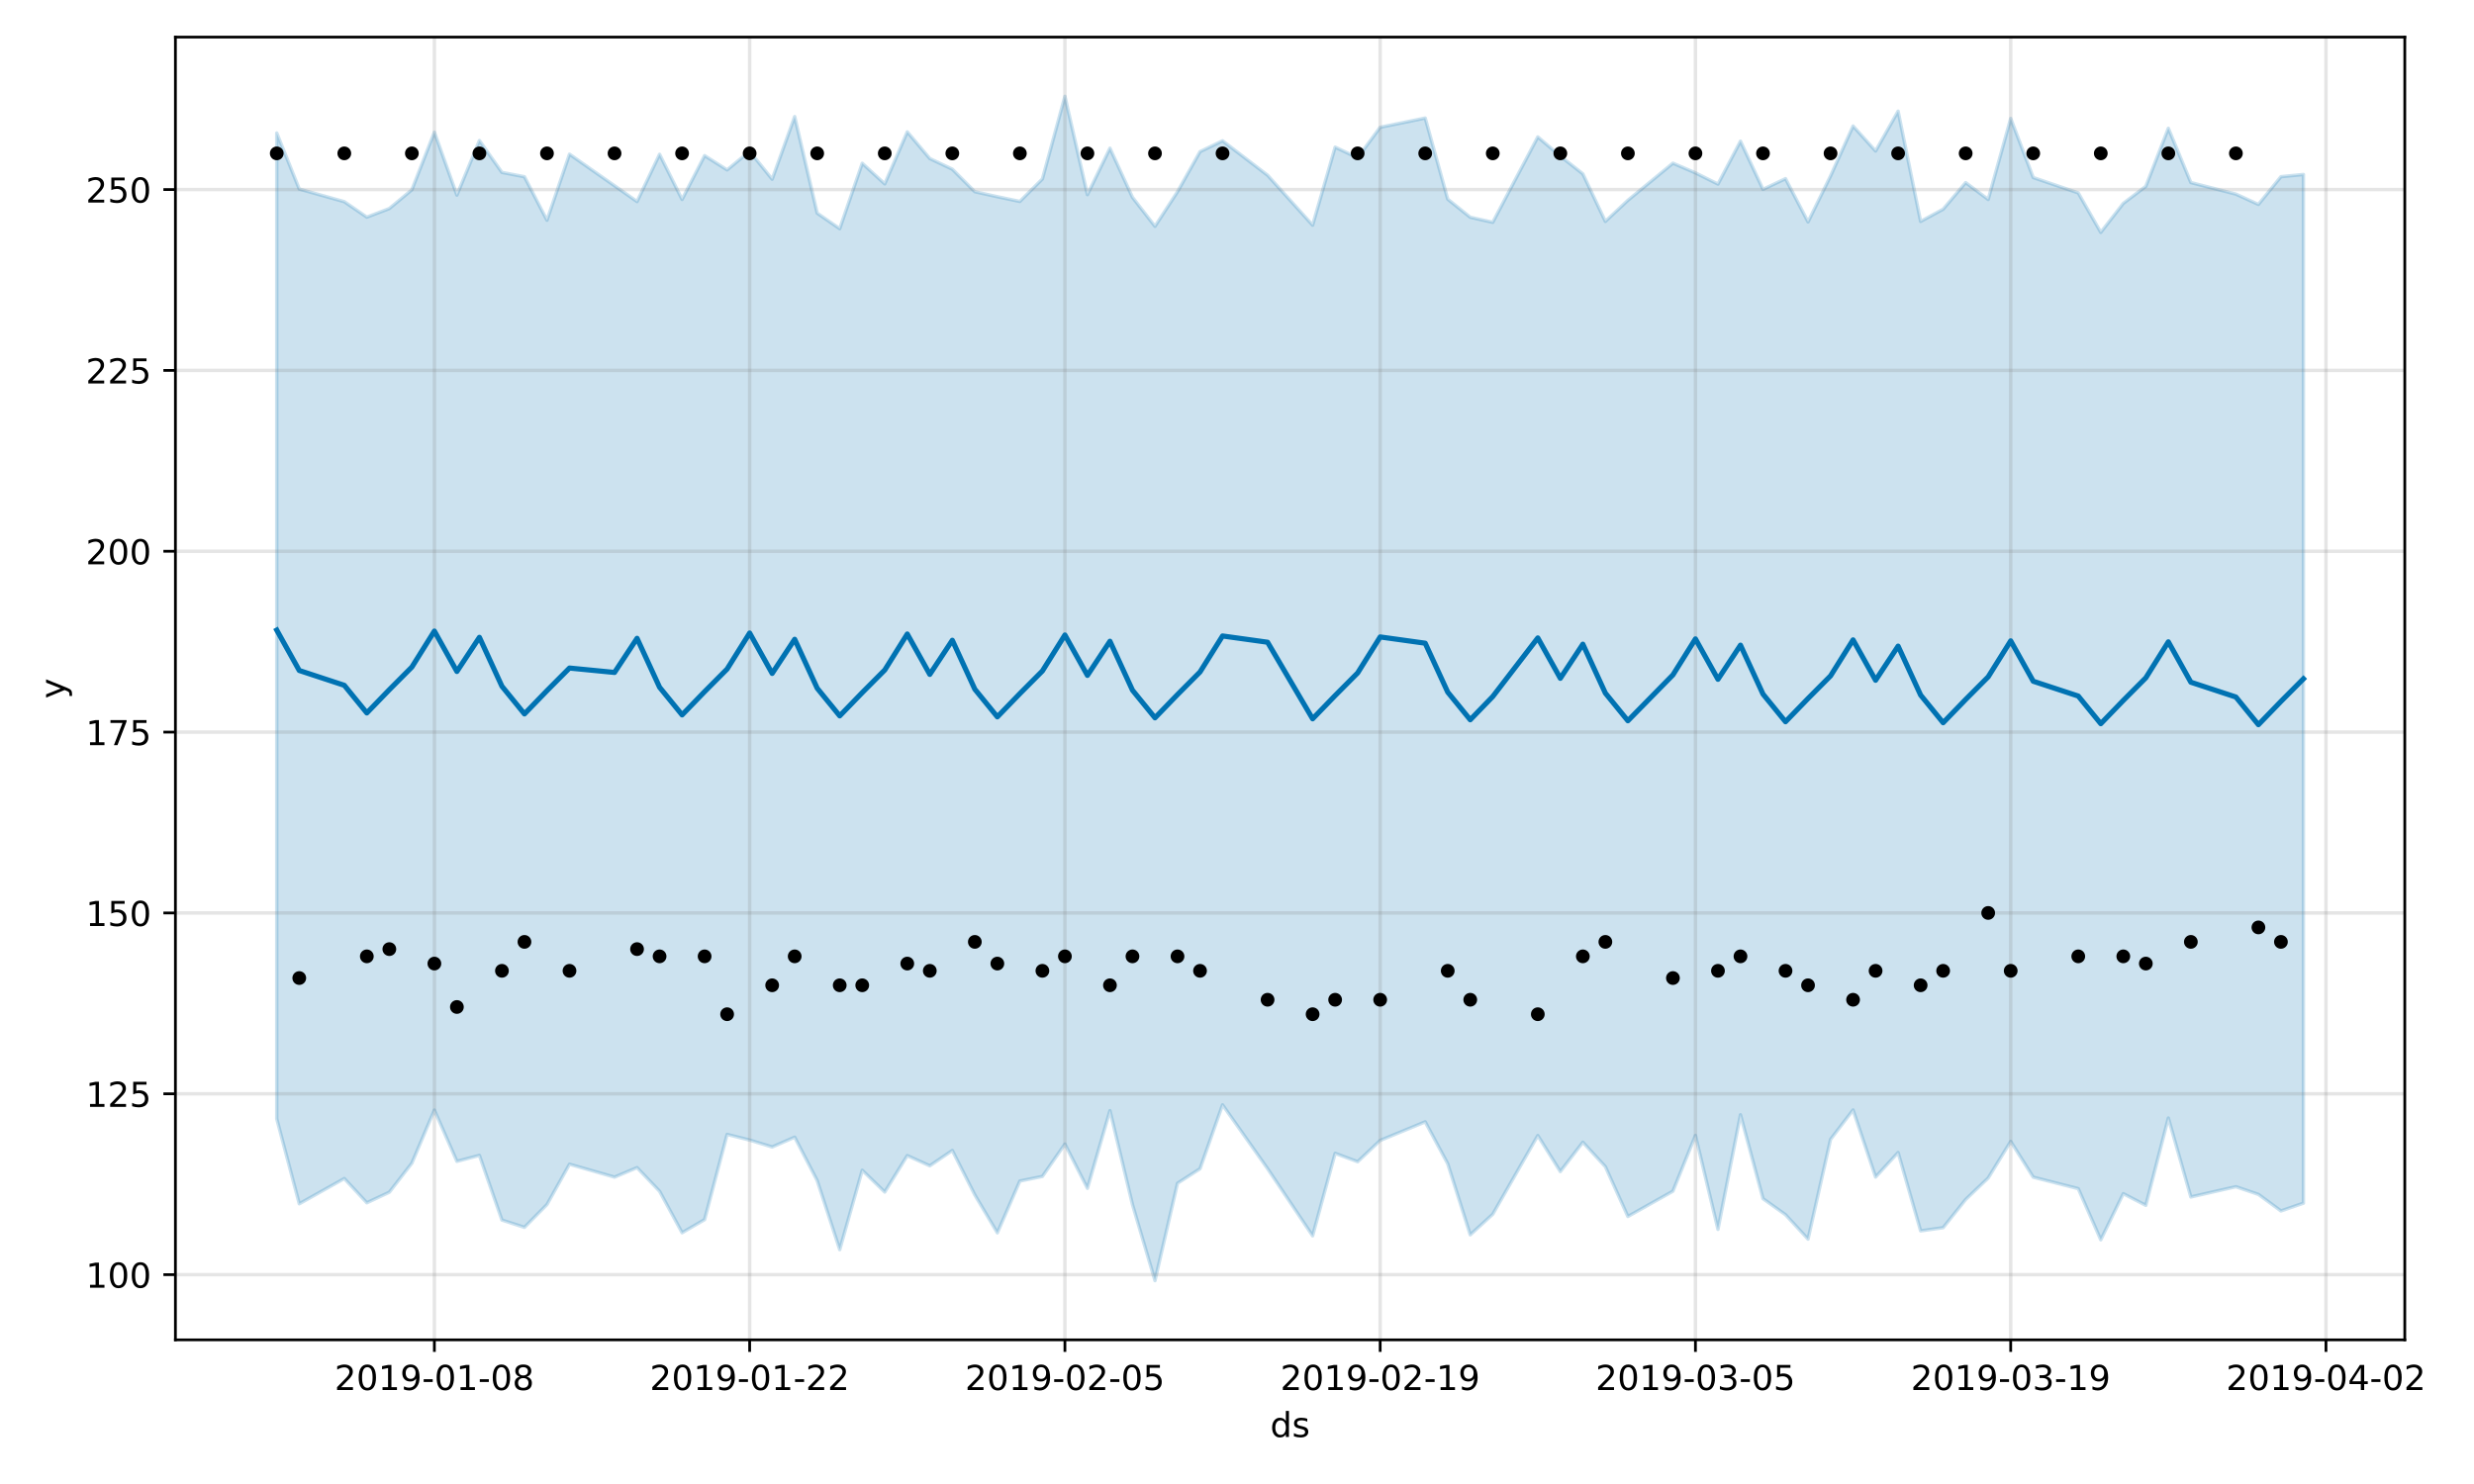 <?xml version="1.0" encoding="utf-8" standalone="no"?>
<!DOCTYPE svg PUBLIC "-//W3C//DTD SVG 1.1//EN"
  "http://www.w3.org/Graphics/SVG/1.1/DTD/svg11.dtd">
<!-- Created with matplotlib (https://matplotlib.org/) -->
<svg height="432pt" version="1.1" viewBox="0 0 720 432" width="720pt" xmlns="http://www.w3.org/2000/svg" xmlns:xlink="http://www.w3.org/1999/xlink">
 <defs>
  <style type="text/css">
*{stroke-linecap:butt;stroke-linejoin:round;}
  </style>
 </defs>
 <g id="figure_1">
  <g id="patch_1">
   <path d="M 0 432 
L 720 432 
L 720 0 
L 0 0 
z
" style="fill:#ffffff;"/>
  </g>
  <g id="axes_1">
   <g id="patch_2">
    <path d="M 51.05 390.04 
L 699.857 390.04 
L 699.857 10.8 
L 51.05 10.8 
z
" style="fill:#ffffff;"/>
   </g>
   <g id="PolyCollection_1">
    <defs>
     <path d="M 80.541 -393.276 
L 80.541 -106.308 
L 87.095 -81.568 
L 100.202 -88.922 
L 106.756 -81.864 
L 113.309 -84.943 
L 119.863 -93.396 
L 126.417 -108.858 
L 132.97 -93.927 
L 139.524 -95.661 
L 146.077 -76.832 
L 152.631 -74.71 
L 159.185 -81.346 
L 165.738 -93.088 
L 178.845 -89.331 
L 185.399 -92.1 
L 191.953 -85.219 
L 198.506 -73.145 
L 205.06 -76.971 
L 211.613 -101.761 
L 218.167 -100.121 
L 224.721 -98.104 
L 231.274 -100.958 
L 237.828 -88.314 
L 244.381 -68.224 
L 250.935 -91.335 
L 257.489 -84.989 
L 264.042 -95.597 
L 270.596 -92.632 
L 277.15 -97.091 
L 283.703 -84.151 
L 290.257 -73.118 
L 296.81 -88.197 
L 303.364 -89.529 
L 309.918 -98.96 
L 316.471 -86.084 
L 323.025 -108.686 
L 329.578 -81.345 
L 336.132 -59.198 
L 342.686 -87.546 
L 349.239 -91.772 
L 355.793 -110.376 
L 368.9 -91.796 
L 382.007 -72.247 
L 388.561 -96.264 
L 395.114 -93.815 
L 401.668 -100.008 
L 414.775 -105.428 
L 421.329 -93.225 
L 427.883 -72.537 
L 434.436 -78.534 
L 447.543 -101.436 
L 454.097 -90.946 
L 460.651 -99.485 
L 467.204 -92.376 
L 473.758 -77.874 
L 486.865 -85.239 
L 493.419 -101.473 
L 499.972 -74.124 
L 506.526 -107.484 
L 513.079 -83.066 
L 519.633 -78.391 
L 526.187 -71.285 
L 532.74 -100.322 
L 539.294 -108.885 
L 545.847 -89.35 
L 552.401 -96.495 
L 558.955 -73.688 
L 565.508 -74.616 
L 572.062 -82.818 
L 578.616 -89.074 
L 585.169 -99.737 
L 591.723 -89.323 
L 604.83 -85.972 
L 611.384 -71.085 
L 617.937 -84.516 
L 624.491 -81.118 
L 631.044 -106.538 
L 637.598 -83.556 
L 650.705 -86.542 
L 657.259 -84.311 
L 663.812 -79.494 
L 670.366 -81.751 
L 670.366 -381.209 
L 670.366 -381.209 
L 663.812 -380.566 
L 657.259 -372.496 
L 650.705 -375.494 
L 637.598 -378.858 
L 631.044 -394.653 
L 624.491 -377.759 
L 617.937 -372.794 
L 611.384 -364.361 
L 604.83 -375.838 
L 591.723 -380.323 
L 585.169 -397.523 
L 578.616 -373.939 
L 572.062 -378.845 
L 565.508 -371.106 
L 558.955 -367.549 
L 552.401 -399.636 
L 545.847 -388.039 
L 539.294 -395.314 
L 532.74 -380.777 
L 526.187 -367.402 
L 519.633 -379.993 
L 513.079 -376.876 
L 506.526 -390.897 
L 499.972 -378.416 
L 493.419 -381.678 
L 486.865 -384.494 
L 473.758 -373.687 
L 467.204 -367.548 
L 460.651 -381.391 
L 454.097 -386.566 
L 447.543 -392.136 
L 434.436 -367.291 
L 427.883 -368.757 
L 421.329 -374.022 
L 414.775 -397.632 
L 401.668 -394.95 
L 395.114 -386.07 
L 388.561 -389.163 
L 382.007 -366.458 
L 368.9 -380.99 
L 355.793 -391.012 
L 349.239 -387.854 
L 342.686 -376.182 
L 336.132 -366.119 
L 329.578 -374.56 
L 323.025 -388.853 
L 316.471 -375.333 
L 309.918 -403.962 
L 303.364 -379.902 
L 296.81 -373.361 
L 290.257 -374.737 
L 283.703 -376.191 
L 277.15 -382.747 
L 270.596 -385.848 
L 264.042 -393.613 
L 257.489 -378.47 
L 250.935 -384.471 
L 244.381 -365.431 
L 237.828 -369.945 
L 231.274 -398.06 
L 224.721 -379.828 
L 218.167 -387.958 
L 211.613 -382.548 
L 205.06 -386.691 
L 198.506 -373.939 
L 191.953 -387.083 
L 185.399 -373.326 
L 178.845 -377.935 
L 165.738 -387.111 
L 159.185 -367.889 
L 152.631 -380.556 
L 146.077 -381.815 
L 139.524 -391.087 
L 132.97 -375.202 
L 126.417 -393.532 
L 119.863 -376.743 
L 113.309 -371.296 
L 106.756 -368.793 
L 100.202 -373.293 
L 87.095 -376.971 
L 80.541 -393.276 
z
" id="ma6cf78fb42" style="stroke:#0072b2;stroke-opacity:0.2;"/>
    </defs>
    <g clip-path="url(#p310ff1286e)">
     <use style="fill:#0072b2;fill-opacity:0.2;stroke:#0072b2;stroke-opacity:0.2;" x="0" xlink:href="#ma6cf78fb42" y="432"/>
    </g>
   </g>
   <g id="matplotlib.axis_1">
    <g id="xtick_1">
     <g id="line2d_1">
      <path clip-path="url(#p310ff1286e)" d="M 126.417 390.04 
L 126.417 10.8 
" style="fill:none;stroke:#808080;stroke-linecap:square;stroke-opacity:0.2;"/>
     </g>
     <g id="line2d_2">
      <defs>
       <path d="M 0 0 
L 0 3.5 
" id="ma74b03a37a" style="stroke:#000000;stroke-width:0.8;"/>
      </defs>
      <g>
       <use style="stroke:#000000;stroke-width:0.8;" x="126.417" xlink:href="#ma74b03a37a" y="390.04"/>
      </g>
     </g>
     <g id="text_1">
      <!-- 2019-01-08 -->
      <defs>
       <path d="M 19.188 8.297 
L 53.609 8.297 
L 53.609 0 
L 7.328 0 
L 7.328 8.297 
Q 12.938 14.109 22.625 23.891 
Q 32.328 33.688 34.812 36.531 
Q 39.547 41.844 41.422 45.531 
Q 43.312 49.219 43.312 52.781 
Q 43.312 58.594 39.234 62.25 
Q 35.156 65.922 28.609 65.922 
Q 23.969 65.922 18.812 64.312 
Q 13.672 62.703 7.812 59.422 
L 7.812 69.391 
Q 13.766 71.781 18.938 73 
Q 24.125 74.219 28.422 74.219 
Q 39.75 74.219 46.484 68.547 
Q 53.219 62.891 53.219 53.422 
Q 53.219 48.922 51.531 44.891 
Q 49.859 40.875 45.406 35.406 
Q 44.188 33.984 37.641 27.219 
Q 31.109 20.453 19.188 8.297 
z
" id="DejaVuSans-50"/>
       <path d="M 31.781 66.406 
Q 24.172 66.406 20.328 58.906 
Q 16.5 51.422 16.5 36.375 
Q 16.5 21.391 20.328 13.891 
Q 24.172 6.391 31.781 6.391 
Q 39.453 6.391 43.281 13.891 
Q 47.125 21.391 47.125 36.375 
Q 47.125 51.422 43.281 58.906 
Q 39.453 66.406 31.781 66.406 
z
M 31.781 74.219 
Q 44.047 74.219 50.516 64.516 
Q 56.984 54.828 56.984 36.375 
Q 56.984 17.969 50.516 8.266 
Q 44.047 -1.422 31.781 -1.422 
Q 19.531 -1.422 13.062 8.266 
Q 6.594 17.969 6.594 36.375 
Q 6.594 54.828 13.062 64.516 
Q 19.531 74.219 31.781 74.219 
z
" id="DejaVuSans-48"/>
       <path d="M 12.406 8.297 
L 28.516 8.297 
L 28.516 63.922 
L 10.984 60.406 
L 10.984 69.391 
L 28.422 72.906 
L 38.281 72.906 
L 38.281 8.297 
L 54.391 8.297 
L 54.391 0 
L 12.406 0 
z
" id="DejaVuSans-49"/>
       <path d="M 10.984 1.516 
L 10.984 10.5 
Q 14.703 8.734 18.5 7.812 
Q 22.312 6.891 25.984 6.891 
Q 35.75 6.891 40.891 13.453 
Q 46.047 20.016 46.781 33.406 
Q 43.953 29.203 39.594 26.953 
Q 35.25 24.703 29.984 24.703 
Q 19.047 24.703 12.672 31.312 
Q 6.297 37.938 6.297 49.422 
Q 6.297 60.641 12.938 67.422 
Q 19.578 74.219 30.609 74.219 
Q 43.266 74.219 49.922 64.516 
Q 56.594 54.828 56.594 36.375 
Q 56.594 19.141 48.406 8.859 
Q 40.234 -1.422 26.422 -1.422 
Q 22.703 -1.422 18.891 -0.688 
Q 15.094 0.047 10.984 1.516 
z
M 30.609 32.422 
Q 37.25 32.422 41.125 36.953 
Q 45.016 41.5 45.016 49.422 
Q 45.016 57.281 41.125 61.844 
Q 37.25 66.406 30.609 66.406 
Q 23.969 66.406 20.094 61.844 
Q 16.219 57.281 16.219 49.422 
Q 16.219 41.5 20.094 36.953 
Q 23.969 32.422 30.609 32.422 
z
" id="DejaVuSans-57"/>
       <path d="M 4.891 31.391 
L 31.203 31.391 
L 31.203 23.391 
L 4.891 23.391 
z
" id="DejaVuSans-45"/>
       <path d="M 31.781 34.625 
Q 24.75 34.625 20.719 30.859 
Q 16.703 27.094 16.703 20.516 
Q 16.703 13.922 20.719 10.156 
Q 24.75 6.391 31.781 6.391 
Q 38.812 6.391 42.859 10.172 
Q 46.922 13.969 46.922 20.516 
Q 46.922 27.094 42.891 30.859 
Q 38.875 34.625 31.781 34.625 
z
M 21.922 38.812 
Q 15.578 40.375 12.031 44.719 
Q 8.5 49.078 8.5 55.328 
Q 8.5 64.062 14.719 69.141 
Q 20.953 74.219 31.781 74.219 
Q 42.672 74.219 48.875 69.141 
Q 55.078 64.062 55.078 55.328 
Q 55.078 49.078 51.531 44.719 
Q 48 40.375 41.703 38.812 
Q 48.828 37.156 52.797 32.312 
Q 56.781 27.484 56.781 20.516 
Q 56.781 9.906 50.312 4.234 
Q 43.844 -1.422 31.781 -1.422 
Q 19.734 -1.422 13.25 4.234 
Q 6.781 9.906 6.781 20.516 
Q 6.781 27.484 10.781 32.312 
Q 14.797 37.156 21.922 38.812 
z
M 18.312 54.391 
Q 18.312 48.734 21.844 45.562 
Q 25.391 42.391 31.781 42.391 
Q 38.141 42.391 41.719 45.562 
Q 45.312 48.734 45.312 54.391 
Q 45.312 60.062 41.719 63.234 
Q 38.141 66.406 31.781 66.406 
Q 25.391 66.406 21.844 63.234 
Q 18.312 60.062 18.312 54.391 
z
" id="DejaVuSans-56"/>
      </defs>
      <g transform="translate(97.359 404.638)scale(0.1 -0.1)">
       <use xlink:href="#DejaVuSans-50"/>
       <use x="63.623" xlink:href="#DejaVuSans-48"/>
       <use x="127.246" xlink:href="#DejaVuSans-49"/>
       <use x="190.869" xlink:href="#DejaVuSans-57"/>
       <use x="254.492" xlink:href="#DejaVuSans-45"/>
       <use x="290.576" xlink:href="#DejaVuSans-48"/>
       <use x="354.199" xlink:href="#DejaVuSans-49"/>
       <use x="417.822" xlink:href="#DejaVuSans-45"/>
       <use x="453.906" xlink:href="#DejaVuSans-48"/>
       <use x="517.529" xlink:href="#DejaVuSans-56"/>
      </g>
     </g>
    </g>
    <g id="xtick_2">
     <g id="line2d_3">
      <path clip-path="url(#p310ff1286e)" d="M 218.167 390.04 
L 218.167 10.8 
" style="fill:none;stroke:#808080;stroke-linecap:square;stroke-opacity:0.2;"/>
     </g>
     <g id="line2d_4">
      <g>
       <use style="stroke:#000000;stroke-width:0.8;" x="218.167" xlink:href="#ma74b03a37a" y="390.04"/>
      </g>
     </g>
     <g id="text_2">
      <!-- 2019-01-22 -->
      <g transform="translate(189.109 404.638)scale(0.1 -0.1)">
       <use xlink:href="#DejaVuSans-50"/>
       <use x="63.623" xlink:href="#DejaVuSans-48"/>
       <use x="127.246" xlink:href="#DejaVuSans-49"/>
       <use x="190.869" xlink:href="#DejaVuSans-57"/>
       <use x="254.492" xlink:href="#DejaVuSans-45"/>
       <use x="290.576" xlink:href="#DejaVuSans-48"/>
       <use x="354.199" xlink:href="#DejaVuSans-49"/>
       <use x="417.822" xlink:href="#DejaVuSans-45"/>
       <use x="453.906" xlink:href="#DejaVuSans-50"/>
       <use x="517.529" xlink:href="#DejaVuSans-50"/>
      </g>
     </g>
    </g>
    <g id="xtick_3">
     <g id="line2d_5">
      <path clip-path="url(#p310ff1286e)" d="M 309.918 390.04 
L 309.918 10.8 
" style="fill:none;stroke:#808080;stroke-linecap:square;stroke-opacity:0.2;"/>
     </g>
     <g id="line2d_6">
      <g>
       <use style="stroke:#000000;stroke-width:0.8;" x="309.918" xlink:href="#ma74b03a37a" y="390.04"/>
      </g>
     </g>
     <g id="text_3">
      <!-- 2019-02-05 -->
      <defs>
       <path d="M 10.797 72.906 
L 49.516 72.906 
L 49.516 64.594 
L 19.828 64.594 
L 19.828 46.734 
Q 21.969 47.469 24.109 47.828 
Q 26.266 48.188 28.422 48.188 
Q 40.625 48.188 47.75 41.5 
Q 54.891 34.812 54.891 23.391 
Q 54.891 11.625 47.562 5.094 
Q 40.234 -1.422 26.906 -1.422 
Q 22.312 -1.422 17.547 -0.641 
Q 12.797 0.141 7.719 1.703 
L 7.719 11.625 
Q 12.109 9.234 16.797 8.062 
Q 21.484 6.891 26.703 6.891 
Q 35.156 6.891 40.078 11.328 
Q 45.016 15.766 45.016 23.391 
Q 45.016 31 40.078 35.438 
Q 35.156 39.891 26.703 39.891 
Q 22.75 39.891 18.812 39.016 
Q 14.891 38.141 10.797 36.281 
z
" id="DejaVuSans-53"/>
      </defs>
      <g transform="translate(280.86 404.638)scale(0.1 -0.1)">
       <use xlink:href="#DejaVuSans-50"/>
       <use x="63.623" xlink:href="#DejaVuSans-48"/>
       <use x="127.246" xlink:href="#DejaVuSans-49"/>
       <use x="190.869" xlink:href="#DejaVuSans-57"/>
       <use x="254.492" xlink:href="#DejaVuSans-45"/>
       <use x="290.576" xlink:href="#DejaVuSans-48"/>
       <use x="354.199" xlink:href="#DejaVuSans-50"/>
       <use x="417.822" xlink:href="#DejaVuSans-45"/>
       <use x="453.906" xlink:href="#DejaVuSans-48"/>
       <use x="517.529" xlink:href="#DejaVuSans-53"/>
      </g>
     </g>
    </g>
    <g id="xtick_4">
     <g id="line2d_7">
      <path clip-path="url(#p310ff1286e)" d="M 401.668 390.04 
L 401.668 10.8 
" style="fill:none;stroke:#808080;stroke-linecap:square;stroke-opacity:0.2;"/>
     </g>
     <g id="line2d_8">
      <g>
       <use style="stroke:#000000;stroke-width:0.8;" x="401.668" xlink:href="#ma74b03a37a" y="390.04"/>
      </g>
     </g>
     <g id="text_4">
      <!-- 2019-02-19 -->
      <g transform="translate(372.61 404.638)scale(0.1 -0.1)">
       <use xlink:href="#DejaVuSans-50"/>
       <use x="63.623" xlink:href="#DejaVuSans-48"/>
       <use x="127.246" xlink:href="#DejaVuSans-49"/>
       <use x="190.869" xlink:href="#DejaVuSans-57"/>
       <use x="254.492" xlink:href="#DejaVuSans-45"/>
       <use x="290.576" xlink:href="#DejaVuSans-48"/>
       <use x="354.199" xlink:href="#DejaVuSans-50"/>
       <use x="417.822" xlink:href="#DejaVuSans-45"/>
       <use x="453.906" xlink:href="#DejaVuSans-49"/>
       <use x="517.529" xlink:href="#DejaVuSans-57"/>
      </g>
     </g>
    </g>
    <g id="xtick_5">
     <g id="line2d_9">
      <path clip-path="url(#p310ff1286e)" d="M 493.419 390.04 
L 493.419 10.8 
" style="fill:none;stroke:#808080;stroke-linecap:square;stroke-opacity:0.2;"/>
     </g>
     <g id="line2d_10">
      <g>
       <use style="stroke:#000000;stroke-width:0.8;" x="493.419" xlink:href="#ma74b03a37a" y="390.04"/>
      </g>
     </g>
     <g id="text_5">
      <!-- 2019-03-05 -->
      <defs>
       <path d="M 40.578 39.312 
Q 47.656 37.797 51.625 33 
Q 55.609 28.219 55.609 21.188 
Q 55.609 10.406 48.188 4.484 
Q 40.766 -1.422 27.094 -1.422 
Q 22.516 -1.422 17.656 -0.516 
Q 12.797 0.391 7.625 2.203 
L 7.625 11.719 
Q 11.719 9.328 16.594 8.109 
Q 21.484 6.891 26.812 6.891 
Q 36.078 6.891 40.938 10.547 
Q 45.797 14.203 45.797 21.188 
Q 45.797 27.641 41.281 31.266 
Q 36.766 34.906 28.719 34.906 
L 20.219 34.906 
L 20.219 43.016 
L 29.109 43.016 
Q 36.375 43.016 40.234 45.922 
Q 44.094 48.828 44.094 54.297 
Q 44.094 59.906 40.109 62.906 
Q 36.141 65.922 28.719 65.922 
Q 24.656 65.922 20.016 65.031 
Q 15.375 64.156 9.812 62.312 
L 9.812 71.094 
Q 15.438 72.656 20.344 73.438 
Q 25.25 74.219 29.594 74.219 
Q 40.828 74.219 47.359 69.109 
Q 53.906 64.016 53.906 55.328 
Q 53.906 49.266 50.438 45.094 
Q 46.969 40.922 40.578 39.312 
z
" id="DejaVuSans-51"/>
      </defs>
      <g transform="translate(464.361 404.638)scale(0.1 -0.1)">
       <use xlink:href="#DejaVuSans-50"/>
       <use x="63.623" xlink:href="#DejaVuSans-48"/>
       <use x="127.246" xlink:href="#DejaVuSans-49"/>
       <use x="190.869" xlink:href="#DejaVuSans-57"/>
       <use x="254.492" xlink:href="#DejaVuSans-45"/>
       <use x="290.576" xlink:href="#DejaVuSans-48"/>
       <use x="354.199" xlink:href="#DejaVuSans-51"/>
       <use x="417.822" xlink:href="#DejaVuSans-45"/>
       <use x="453.906" xlink:href="#DejaVuSans-48"/>
       <use x="517.529" xlink:href="#DejaVuSans-53"/>
      </g>
     </g>
    </g>
    <g id="xtick_6">
     <g id="line2d_11">
      <path clip-path="url(#p310ff1286e)" d="M 585.169 390.04 
L 585.169 10.8 
" style="fill:none;stroke:#808080;stroke-linecap:square;stroke-opacity:0.2;"/>
     </g>
     <g id="line2d_12">
      <g>
       <use style="stroke:#000000;stroke-width:0.8;" x="585.169" xlink:href="#ma74b03a37a" y="390.04"/>
      </g>
     </g>
     <g id="text_6">
      <!-- 2019-03-19 -->
      <g transform="translate(556.111 404.638)scale(0.1 -0.1)">
       <use xlink:href="#DejaVuSans-50"/>
       <use x="63.623" xlink:href="#DejaVuSans-48"/>
       <use x="127.246" xlink:href="#DejaVuSans-49"/>
       <use x="190.869" xlink:href="#DejaVuSans-57"/>
       <use x="254.492" xlink:href="#DejaVuSans-45"/>
       <use x="290.576" xlink:href="#DejaVuSans-48"/>
       <use x="354.199" xlink:href="#DejaVuSans-51"/>
       <use x="417.822" xlink:href="#DejaVuSans-45"/>
       <use x="453.906" xlink:href="#DejaVuSans-49"/>
       <use x="517.529" xlink:href="#DejaVuSans-57"/>
      </g>
     </g>
    </g>
    <g id="xtick_7">
     <g id="line2d_13">
      <path clip-path="url(#p310ff1286e)" d="M 676.92 390.04 
L 676.92 10.8 
" style="fill:none;stroke:#808080;stroke-linecap:square;stroke-opacity:0.2;"/>
     </g>
     <g id="line2d_14">
      <g>
       <use style="stroke:#000000;stroke-width:0.8;" x="676.92" xlink:href="#ma74b03a37a" y="390.04"/>
      </g>
     </g>
     <g id="text_7">
      <!-- 2019-04-02 -->
      <defs>
       <path d="M 37.797 64.312 
L 12.891 25.391 
L 37.797 25.391 
z
M 35.203 72.906 
L 47.609 72.906 
L 47.609 25.391 
L 58.016 25.391 
L 58.016 17.188 
L 47.609 17.188 
L 47.609 0 
L 37.797 0 
L 37.797 17.188 
L 4.891 17.188 
L 4.891 26.703 
z
" id="DejaVuSans-52"/>
      </defs>
      <g transform="translate(647.862 404.638)scale(0.1 -0.1)">
       <use xlink:href="#DejaVuSans-50"/>
       <use x="63.623" xlink:href="#DejaVuSans-48"/>
       <use x="127.246" xlink:href="#DejaVuSans-49"/>
       <use x="190.869" xlink:href="#DejaVuSans-57"/>
       <use x="254.492" xlink:href="#DejaVuSans-45"/>
       <use x="290.576" xlink:href="#DejaVuSans-48"/>
       <use x="354.199" xlink:href="#DejaVuSans-52"/>
       <use x="417.822" xlink:href="#DejaVuSans-45"/>
       <use x="453.906" xlink:href="#DejaVuSans-48"/>
       <use x="517.529" xlink:href="#DejaVuSans-50"/>
      </g>
     </g>
    </g>
    <g id="text_8">
     <!-- ds -->
     <defs>
      <path d="M 45.406 46.391 
L 45.406 75.984 
L 54.391 75.984 
L 54.391 0 
L 45.406 0 
L 45.406 8.203 
Q 42.578 3.328 38.25 0.953 
Q 33.938 -1.422 27.875 -1.422 
Q 17.969 -1.422 11.734 6.484 
Q 5.516 14.406 5.516 27.297 
Q 5.516 40.188 11.734 48.094 
Q 17.969 56 27.875 56 
Q 33.938 56 38.25 53.625 
Q 42.578 51.266 45.406 46.391 
z
M 14.797 27.297 
Q 14.797 17.391 18.875 11.75 
Q 22.953 6.109 30.078 6.109 
Q 37.203 6.109 41.297 11.75 
Q 45.406 17.391 45.406 27.297 
Q 45.406 37.203 41.297 42.844 
Q 37.203 48.484 30.078 48.484 
Q 22.953 48.484 18.875 42.844 
Q 14.797 37.203 14.797 27.297 
z
" id="DejaVuSans-100"/>
      <path d="M 44.281 53.078 
L 44.281 44.578 
Q 40.484 46.531 36.375 47.5 
Q 32.281 48.484 27.875 48.484 
Q 21.188 48.484 17.844 46.438 
Q 14.5 44.391 14.5 40.281 
Q 14.5 37.156 16.891 35.375 
Q 19.281 33.594 26.516 31.984 
L 29.594 31.297 
Q 39.156 29.25 43.188 25.516 
Q 47.219 21.781 47.219 15.094 
Q 47.219 7.469 41.188 3.016 
Q 35.156 -1.422 24.609 -1.422 
Q 20.219 -1.422 15.453 -0.562 
Q 10.688 0.297 5.422 2 
L 5.422 11.281 
Q 10.406 8.688 15.234 7.391 
Q 20.062 6.109 24.812 6.109 
Q 31.156 6.109 34.562 8.281 
Q 37.984 10.453 37.984 14.406 
Q 37.984 18.062 35.516 20.016 
Q 33.062 21.969 24.703 23.781 
L 21.578 24.516 
Q 13.234 26.266 9.516 29.906 
Q 5.812 33.547 5.812 39.891 
Q 5.812 47.609 11.281 51.797 
Q 16.75 56 26.812 56 
Q 31.781 56 36.172 55.266 
Q 40.578 54.547 44.281 53.078 
z
" id="DejaVuSans-115"/>
     </defs>
     <g transform="translate(369.675 418.317)scale(0.1 -0.1)">
      <use xlink:href="#DejaVuSans-100"/>
      <use x="63.477" xlink:href="#DejaVuSans-115"/>
     </g>
    </g>
   </g>
   <g id="matplotlib.axis_2">
    <g id="ytick_1">
     <g id="line2d_15">
      <path clip-path="url(#p310ff1286e)" d="M 51.05 371.056 
L 699.857 371.056 
" style="fill:none;stroke:#808080;stroke-linecap:square;stroke-opacity:0.2;"/>
     </g>
     <g id="line2d_16">
      <defs>
       <path d="M 0 0 
L -3.5 0 
" id="m4e5913b465" style="stroke:#000000;stroke-width:0.8;"/>
      </defs>
      <g>
       <use style="stroke:#000000;stroke-width:0.8;" x="51.05" xlink:href="#m4e5913b465" y="371.056"/>
      </g>
     </g>
     <g id="text_9">
      <!-- 100 -->
      <g transform="translate(24.962 374.855)scale(0.1 -0.1)">
       <use xlink:href="#DejaVuSans-49"/>
       <use x="63.623" xlink:href="#DejaVuSans-48"/>
       <use x="127.246" xlink:href="#DejaVuSans-48"/>
      </g>
     </g>
    </g>
    <g id="ytick_2">
     <g id="line2d_17">
      <path clip-path="url(#p310ff1286e)" d="M 51.05 318.409 
L 699.857 318.409 
" style="fill:none;stroke:#808080;stroke-linecap:square;stroke-opacity:0.2;"/>
     </g>
     <g id="line2d_18">
      <g>
       <use style="stroke:#000000;stroke-width:0.8;" x="51.05" xlink:href="#m4e5913b465" y="318.409"/>
      </g>
     </g>
     <g id="text_10">
      <!-- 125 -->
      <g transform="translate(24.962 322.208)scale(0.1 -0.1)">
       <use xlink:href="#DejaVuSans-49"/>
       <use x="63.623" xlink:href="#DejaVuSans-50"/>
       <use x="127.246" xlink:href="#DejaVuSans-53"/>
      </g>
     </g>
    </g>
    <g id="ytick_3">
     <g id="line2d_19">
      <path clip-path="url(#p310ff1286e)" d="M 51.05 265.762 
L 699.857 265.762 
" style="fill:none;stroke:#808080;stroke-linecap:square;stroke-opacity:0.2;"/>
     </g>
     <g id="line2d_20">
      <g>
       <use style="stroke:#000000;stroke-width:0.8;" x="51.05" xlink:href="#m4e5913b465" y="265.762"/>
      </g>
     </g>
     <g id="text_11">
      <!-- 150 -->
      <g transform="translate(24.962 269.561)scale(0.1 -0.1)">
       <use xlink:href="#DejaVuSans-49"/>
       <use x="63.623" xlink:href="#DejaVuSans-53"/>
       <use x="127.246" xlink:href="#DejaVuSans-48"/>
      </g>
     </g>
    </g>
    <g id="ytick_4">
     <g id="line2d_21">
      <path clip-path="url(#p310ff1286e)" d="M 51.05 213.115 
L 699.857 213.115 
" style="fill:none;stroke:#808080;stroke-linecap:square;stroke-opacity:0.2;"/>
     </g>
     <g id="line2d_22">
      <g>
       <use style="stroke:#000000;stroke-width:0.8;" x="51.05" xlink:href="#m4e5913b465" y="213.115"/>
      </g>
     </g>
     <g id="text_12">
      <!-- 175 -->
      <defs>
       <path d="M 8.203 72.906 
L 55.078 72.906 
L 55.078 68.703 
L 28.609 0 
L 18.312 0 
L 43.219 64.594 
L 8.203 64.594 
z
" id="DejaVuSans-55"/>
      </defs>
      <g transform="translate(24.962 216.914)scale(0.1 -0.1)">
       <use xlink:href="#DejaVuSans-49"/>
       <use x="63.623" xlink:href="#DejaVuSans-55"/>
       <use x="127.246" xlink:href="#DejaVuSans-53"/>
      </g>
     </g>
    </g>
    <g id="ytick_5">
     <g id="line2d_23">
      <path clip-path="url(#p310ff1286e)" d="M 51.05 160.468 
L 699.857 160.468 
" style="fill:none;stroke:#808080;stroke-linecap:square;stroke-opacity:0.2;"/>
     </g>
     <g id="line2d_24">
      <g>
       <use style="stroke:#000000;stroke-width:0.8;" x="51.05" xlink:href="#m4e5913b465" y="160.468"/>
      </g>
     </g>
     <g id="text_13">
      <!-- 200 -->
      <g transform="translate(24.962 164.267)scale(0.1 -0.1)">
       <use xlink:href="#DejaVuSans-50"/>
       <use x="63.623" xlink:href="#DejaVuSans-48"/>
       <use x="127.246" xlink:href="#DejaVuSans-48"/>
      </g>
     </g>
    </g>
    <g id="ytick_6">
     <g id="line2d_25">
      <path clip-path="url(#p310ff1286e)" d="M 51.05 107.821 
L 699.857 107.821 
" style="fill:none;stroke:#808080;stroke-linecap:square;stroke-opacity:0.2;"/>
     </g>
     <g id="line2d_26">
      <g>
       <use style="stroke:#000000;stroke-width:0.8;" x="51.05" xlink:href="#m4e5913b465" y="107.821"/>
      </g>
     </g>
     <g id="text_14">
      <!-- 225 -->
      <g transform="translate(24.962 111.62)scale(0.1 -0.1)">
       <use xlink:href="#DejaVuSans-50"/>
       <use x="63.623" xlink:href="#DejaVuSans-50"/>
       <use x="127.246" xlink:href="#DejaVuSans-53"/>
      </g>
     </g>
    </g>
    <g id="ytick_7">
     <g id="line2d_27">
      <path clip-path="url(#p310ff1286e)" d="M 51.05 55.174 
L 699.857 55.174 
" style="fill:none;stroke:#808080;stroke-linecap:square;stroke-opacity:0.2;"/>
     </g>
     <g id="line2d_28">
      <g>
       <use style="stroke:#000000;stroke-width:0.8;" x="51.05" xlink:href="#m4e5913b465" y="55.174"/>
      </g>
     </g>
     <g id="text_15">
      <!-- 250 -->
      <g transform="translate(24.962 58.973)scale(0.1 -0.1)">
       <use xlink:href="#DejaVuSans-50"/>
       <use x="63.623" xlink:href="#DejaVuSans-53"/>
       <use x="127.246" xlink:href="#DejaVuSans-48"/>
      </g>
     </g>
    </g>
    <g id="text_16">
     <!-- y -->
     <defs>
      <path d="M 32.172 -5.078 
Q 28.375 -14.844 24.75 -17.812 
Q 21.141 -20.797 15.094 -20.797 
L 7.906 -20.797 
L 7.906 -13.281 
L 13.188 -13.281 
Q 16.891 -13.281 18.938 -11.516 
Q 21 -9.766 23.484 -3.219 
L 25.094 0.875 
L 2.984 54.688 
L 12.5 54.688 
L 29.594 11.922 
L 46.688 54.688 
L 56.203 54.688 
z
" id="DejaVuSans-121"/>
     </defs>
     <g transform="translate(18.883 203.379)rotate(-90)scale(0.1 -0.1)">
      <use xlink:href="#DejaVuSans-121"/>
     </g>
    </g>
   </g>
   <g id="line2d_29">
    <defs>
     <path d="M 0 1.5 
C 0.398 1.5 0.779 1.342 1.061 1.061 
C 1.342 0.779 1.5 0.398 1.5 0 
C 1.5 -0.398 1.342 -0.779 1.061 -1.061 
C 0.779 -1.342 0.398 -1.5 0 -1.5 
C -0.398 -1.5 -0.779 -1.342 -1.061 -1.061 
C -1.342 -0.779 -1.5 -0.398 -1.5 0 
C -1.5 0.398 -1.342 0.779 -1.061 1.061 
C -0.779 1.342 -0.398 1.5 0 1.5 
z
" id="md5b010005a" style="stroke:#000000;"/>
    </defs>
    <g clip-path="url(#p310ff1286e)">
     <use style="stroke:#000000;" x="80.541" xlink:href="#md5b010005a" y="44.645"/>
     <use style="stroke:#000000;" x="87.095" xlink:href="#md5b010005a" y="284.715"/>
     <use style="stroke:#000000;" x="100.202" xlink:href="#md5b010005a" y="44.645"/>
     <use style="stroke:#000000;" x="106.756" xlink:href="#md5b010005a" y="278.397"/>
     <use style="stroke:#000000;" x="113.309" xlink:href="#md5b010005a" y="276.292"/>
     <use style="stroke:#000000;" x="119.863" xlink:href="#md5b010005a" y="44.645"/>
     <use style="stroke:#000000;" x="126.417" xlink:href="#md5b010005a" y="280.503"/>
     <use style="stroke:#000000;" x="132.97" xlink:href="#md5b010005a" y="293.139"/>
     <use style="stroke:#000000;" x="139.524" xlink:href="#md5b010005a" y="44.645"/>
     <use style="stroke:#000000;" x="146.077" xlink:href="#md5b010005a" y="282.609"/>
     <use style="stroke:#000000;" x="152.631" xlink:href="#md5b010005a" y="274.186"/>
     <use style="stroke:#000000;" x="159.185" xlink:href="#md5b010005a" y="44.645"/>
     <use style="stroke:#000000;" x="165.738" xlink:href="#md5b010005a" y="282.609"/>
     <use style="stroke:#000000;" x="178.845" xlink:href="#md5b010005a" y="44.645"/>
     <use style="stroke:#000000;" x="185.399" xlink:href="#md5b010005a" y="276.292"/>
     <use style="stroke:#000000;" x="191.953" xlink:href="#md5b010005a" y="278.397"/>
     <use style="stroke:#000000;" x="198.506" xlink:href="#md5b010005a" y="44.645"/>
     <use style="stroke:#000000;" x="205.06" xlink:href="#md5b010005a" y="278.397"/>
     <use style="stroke:#000000;" x="211.613" xlink:href="#md5b010005a" y="295.244"/>
     <use style="stroke:#000000;" x="218.167" xlink:href="#md5b010005a" y="44.645"/>
     <use style="stroke:#000000;" x="224.721" xlink:href="#md5b010005a" y="286.821"/>
     <use style="stroke:#000000;" x="231.274" xlink:href="#md5b010005a" y="278.397"/>
     <use style="stroke:#000000;" x="237.828" xlink:href="#md5b010005a" y="44.645"/>
     <use style="stroke:#000000;" x="244.381" xlink:href="#md5b010005a" y="286.821"/>
     <use style="stroke:#000000;" x="250.935" xlink:href="#md5b010005a" y="286.821"/>
     <use style="stroke:#000000;" x="257.489" xlink:href="#md5b010005a" y="44.645"/>
     <use style="stroke:#000000;" x="264.042" xlink:href="#md5b010005a" y="280.503"/>
     <use style="stroke:#000000;" x="270.596" xlink:href="#md5b010005a" y="282.609"/>
     <use style="stroke:#000000;" x="277.15" xlink:href="#md5b010005a" y="44.645"/>
     <use style="stroke:#000000;" x="283.703" xlink:href="#md5b010005a" y="274.186"/>
     <use style="stroke:#000000;" x="290.257" xlink:href="#md5b010005a" y="280.503"/>
     <use style="stroke:#000000;" x="296.81" xlink:href="#md5b010005a" y="44.645"/>
     <use style="stroke:#000000;" x="303.364" xlink:href="#md5b010005a" y="282.609"/>
     <use style="stroke:#000000;" x="309.918" xlink:href="#md5b010005a" y="278.397"/>
     <use style="stroke:#000000;" x="316.471" xlink:href="#md5b010005a" y="44.645"/>
     <use style="stroke:#000000;" x="323.025" xlink:href="#md5b010005a" y="286.821"/>
     <use style="stroke:#000000;" x="329.578" xlink:href="#md5b010005a" y="278.397"/>
     <use style="stroke:#000000;" x="336.132" xlink:href="#md5b010005a" y="44.645"/>
     <use style="stroke:#000000;" x="342.686" xlink:href="#md5b010005a" y="278.397"/>
     <use style="stroke:#000000;" x="349.239" xlink:href="#md5b010005a" y="282.609"/>
     <use style="stroke:#000000;" x="355.793" xlink:href="#md5b010005a" y="44.645"/>
     <use style="stroke:#000000;" x="368.9" xlink:href="#md5b010005a" y="291.033"/>
     <use style="stroke:#000000;" x="382.007" xlink:href="#md5b010005a" y="295.244"/>
     <use style="stroke:#000000;" x="388.561" xlink:href="#md5b010005a" y="291.033"/>
     <use style="stroke:#000000;" x="395.114" xlink:href="#md5b010005a" y="44.645"/>
     <use style="stroke:#000000;" x="401.668" xlink:href="#md5b010005a" y="291.033"/>
     <use style="stroke:#000000;" x="414.775" xlink:href="#md5b010005a" y="44.645"/>
     <use style="stroke:#000000;" x="421.329" xlink:href="#md5b010005a" y="282.609"/>
     <use style="stroke:#000000;" x="427.883" xlink:href="#md5b010005a" y="291.033"/>
     <use style="stroke:#000000;" x="434.436" xlink:href="#md5b010005a" y="44.645"/>
     <use style="stroke:#000000;" x="447.543" xlink:href="#md5b010005a" y="295.244"/>
     <use style="stroke:#000000;" x="454.097" xlink:href="#md5b010005a" y="44.645"/>
     <use style="stroke:#000000;" x="460.651" xlink:href="#md5b010005a" y="278.397"/>
     <use style="stroke:#000000;" x="467.204" xlink:href="#md5b010005a" y="274.186"/>
     <use style="stroke:#000000;" x="473.758" xlink:href="#md5b010005a" y="44.645"/>
     <use style="stroke:#000000;" x="486.865" xlink:href="#md5b010005a" y="284.715"/>
     <use style="stroke:#000000;" x="493.419" xlink:href="#md5b010005a" y="44.645"/>
     <use style="stroke:#000000;" x="499.972" xlink:href="#md5b010005a" y="282.609"/>
     <use style="stroke:#000000;" x="506.526" xlink:href="#md5b010005a" y="278.397"/>
     <use style="stroke:#000000;" x="513.079" xlink:href="#md5b010005a" y="44.645"/>
     <use style="stroke:#000000;" x="519.633" xlink:href="#md5b010005a" y="282.609"/>
     <use style="stroke:#000000;" x="526.187" xlink:href="#md5b010005a" y="286.821"/>
     <use style="stroke:#000000;" x="532.74" xlink:href="#md5b010005a" y="44.645"/>
     <use style="stroke:#000000;" x="539.294" xlink:href="#md5b010005a" y="291.033"/>
     <use style="stroke:#000000;" x="545.847" xlink:href="#md5b010005a" y="282.609"/>
     <use style="stroke:#000000;" x="552.401" xlink:href="#md5b010005a" y="44.645"/>
     <use style="stroke:#000000;" x="558.955" xlink:href="#md5b010005a" y="286.821"/>
     <use style="stroke:#000000;" x="565.508" xlink:href="#md5b010005a" y="282.609"/>
     <use style="stroke:#000000;" x="572.062" xlink:href="#md5b010005a" y="44.645"/>
     <use style="stroke:#000000;" x="578.616" xlink:href="#md5b010005a" y="265.762"/>
     <use style="stroke:#000000;" x="585.169" xlink:href="#md5b010005a" y="282.609"/>
     <use style="stroke:#000000;" x="591.723" xlink:href="#md5b010005a" y="44.645"/>
     <use style="stroke:#000000;" x="604.83" xlink:href="#md5b010005a" y="278.397"/>
     <use style="stroke:#000000;" x="611.384" xlink:href="#md5b010005a" y="44.645"/>
     <use style="stroke:#000000;" x="617.937" xlink:href="#md5b010005a" y="278.397"/>
     <use style="stroke:#000000;" x="624.491" xlink:href="#md5b010005a" y="280.503"/>
     <use style="stroke:#000000;" x="631.044" xlink:href="#md5b010005a" y="44.645"/>
     <use style="stroke:#000000;" x="637.598" xlink:href="#md5b010005a" y="274.186"/>
     <use style="stroke:#000000;" x="650.705" xlink:href="#md5b010005a" y="44.645"/>
     <use style="stroke:#000000;" x="657.259" xlink:href="#md5b010005a" y="269.974"/>
     <use style="stroke:#000000;" x="663.812" xlink:href="#md5b010005a" y="274.186"/>
    </g>
   </g>
   <g id="line2d_30">
    <path clip-path="url(#p310ff1286e)" d="M 80.541 183.426 
L 87.095 195.182 
L 100.202 199.495 
L 106.756 207.541 
L 113.309 200.77 
L 119.863 194.188 
L 126.417 183.711 
L 132.97 195.467 
L 139.524 185.532 
L 146.077 199.779 
L 152.631 207.825 
L 159.185 201.055 
L 165.738 194.472 
L 178.845 195.751 
L 185.399 185.817 
L 191.953 200.064 
L 198.506 208.11 
L 205.06 201.339 
L 211.613 194.757 
L 218.167 184.28 
L 224.721 196.036 
L 231.274 186.101 
L 237.828 200.348 
L 244.381 208.394 
L 250.935 201.624 
L 257.489 195.041 
L 264.042 184.564 
L 270.596 196.32 
L 277.15 186.386 
L 283.703 200.632 
L 290.257 208.679 
L 296.81 201.908 
L 303.364 195.326 
L 309.918 184.849 
L 316.471 196.605 
L 323.025 186.67 
L 329.578 200.917 
L 336.132 208.963 
L 342.686 202.193 
L 349.239 195.61 
L 355.793 185.133 
L 368.9 186.955 
L 382.007 209.248 
L 388.561 202.477 
L 395.114 195.895 
L 401.668 185.418 
L 414.775 187.239 
L 421.329 201.486 
L 427.883 209.532 
L 434.436 202.762 
L 447.543 185.702 
L 454.097 197.458 
L 460.651 187.524 
L 467.204 201.77 
L 473.758 209.817 
L 486.865 196.464 
L 493.419 185.987 
L 499.972 197.743 
L 506.526 187.808 
L 513.079 202.055 
L 519.633 210.101 
L 526.187 203.331 
L 532.74 196.748 
L 539.294 186.271 
L 545.847 198.027 
L 552.401 188.093 
L 558.955 202.339 
L 565.508 210.386 
L 572.062 203.615 
L 578.616 197.033 
L 585.169 186.556 
L 591.723 198.312 
L 604.83 202.624 
L 611.384 210.67 
L 617.937 203.899 
L 624.491 197.317 
L 631.044 186.84 
L 637.598 198.596 
L 650.705 202.908 
L 657.259 210.955 
L 663.812 204.184 
L 670.366 197.602 
" style="fill:none;stroke:#0072b2;stroke-linecap:square;stroke-width:1.5;"/>
   </g>
   <g id="patch_3">
    <path d="M 51.05 390.04 
L 51.05 10.8 
" style="fill:none;stroke:#000000;stroke-linecap:square;stroke-linejoin:miter;stroke-width:0.8;"/>
   </g>
   <g id="patch_4">
    <path d="M 699.857 390.04 
L 699.857 10.8 
" style="fill:none;stroke:#000000;stroke-linecap:square;stroke-linejoin:miter;stroke-width:0.8;"/>
   </g>
   <g id="patch_5">
    <path d="M 51.05 390.04 
L 699.857 390.04 
" style="fill:none;stroke:#000000;stroke-linecap:square;stroke-linejoin:miter;stroke-width:0.8;"/>
   </g>
   <g id="patch_6">
    <path d="M 51.05 10.8 
L 699.857 10.8 
" style="fill:none;stroke:#000000;stroke-linecap:square;stroke-linejoin:miter;stroke-width:0.8;"/>
   </g>
  </g>
 </g>
 <defs>
  <clipPath id="p310ff1286e">
   <rect height="379.24" width="648.807" x="51.05" y="10.8"/>
  </clipPath>
 </defs>
</svg>
